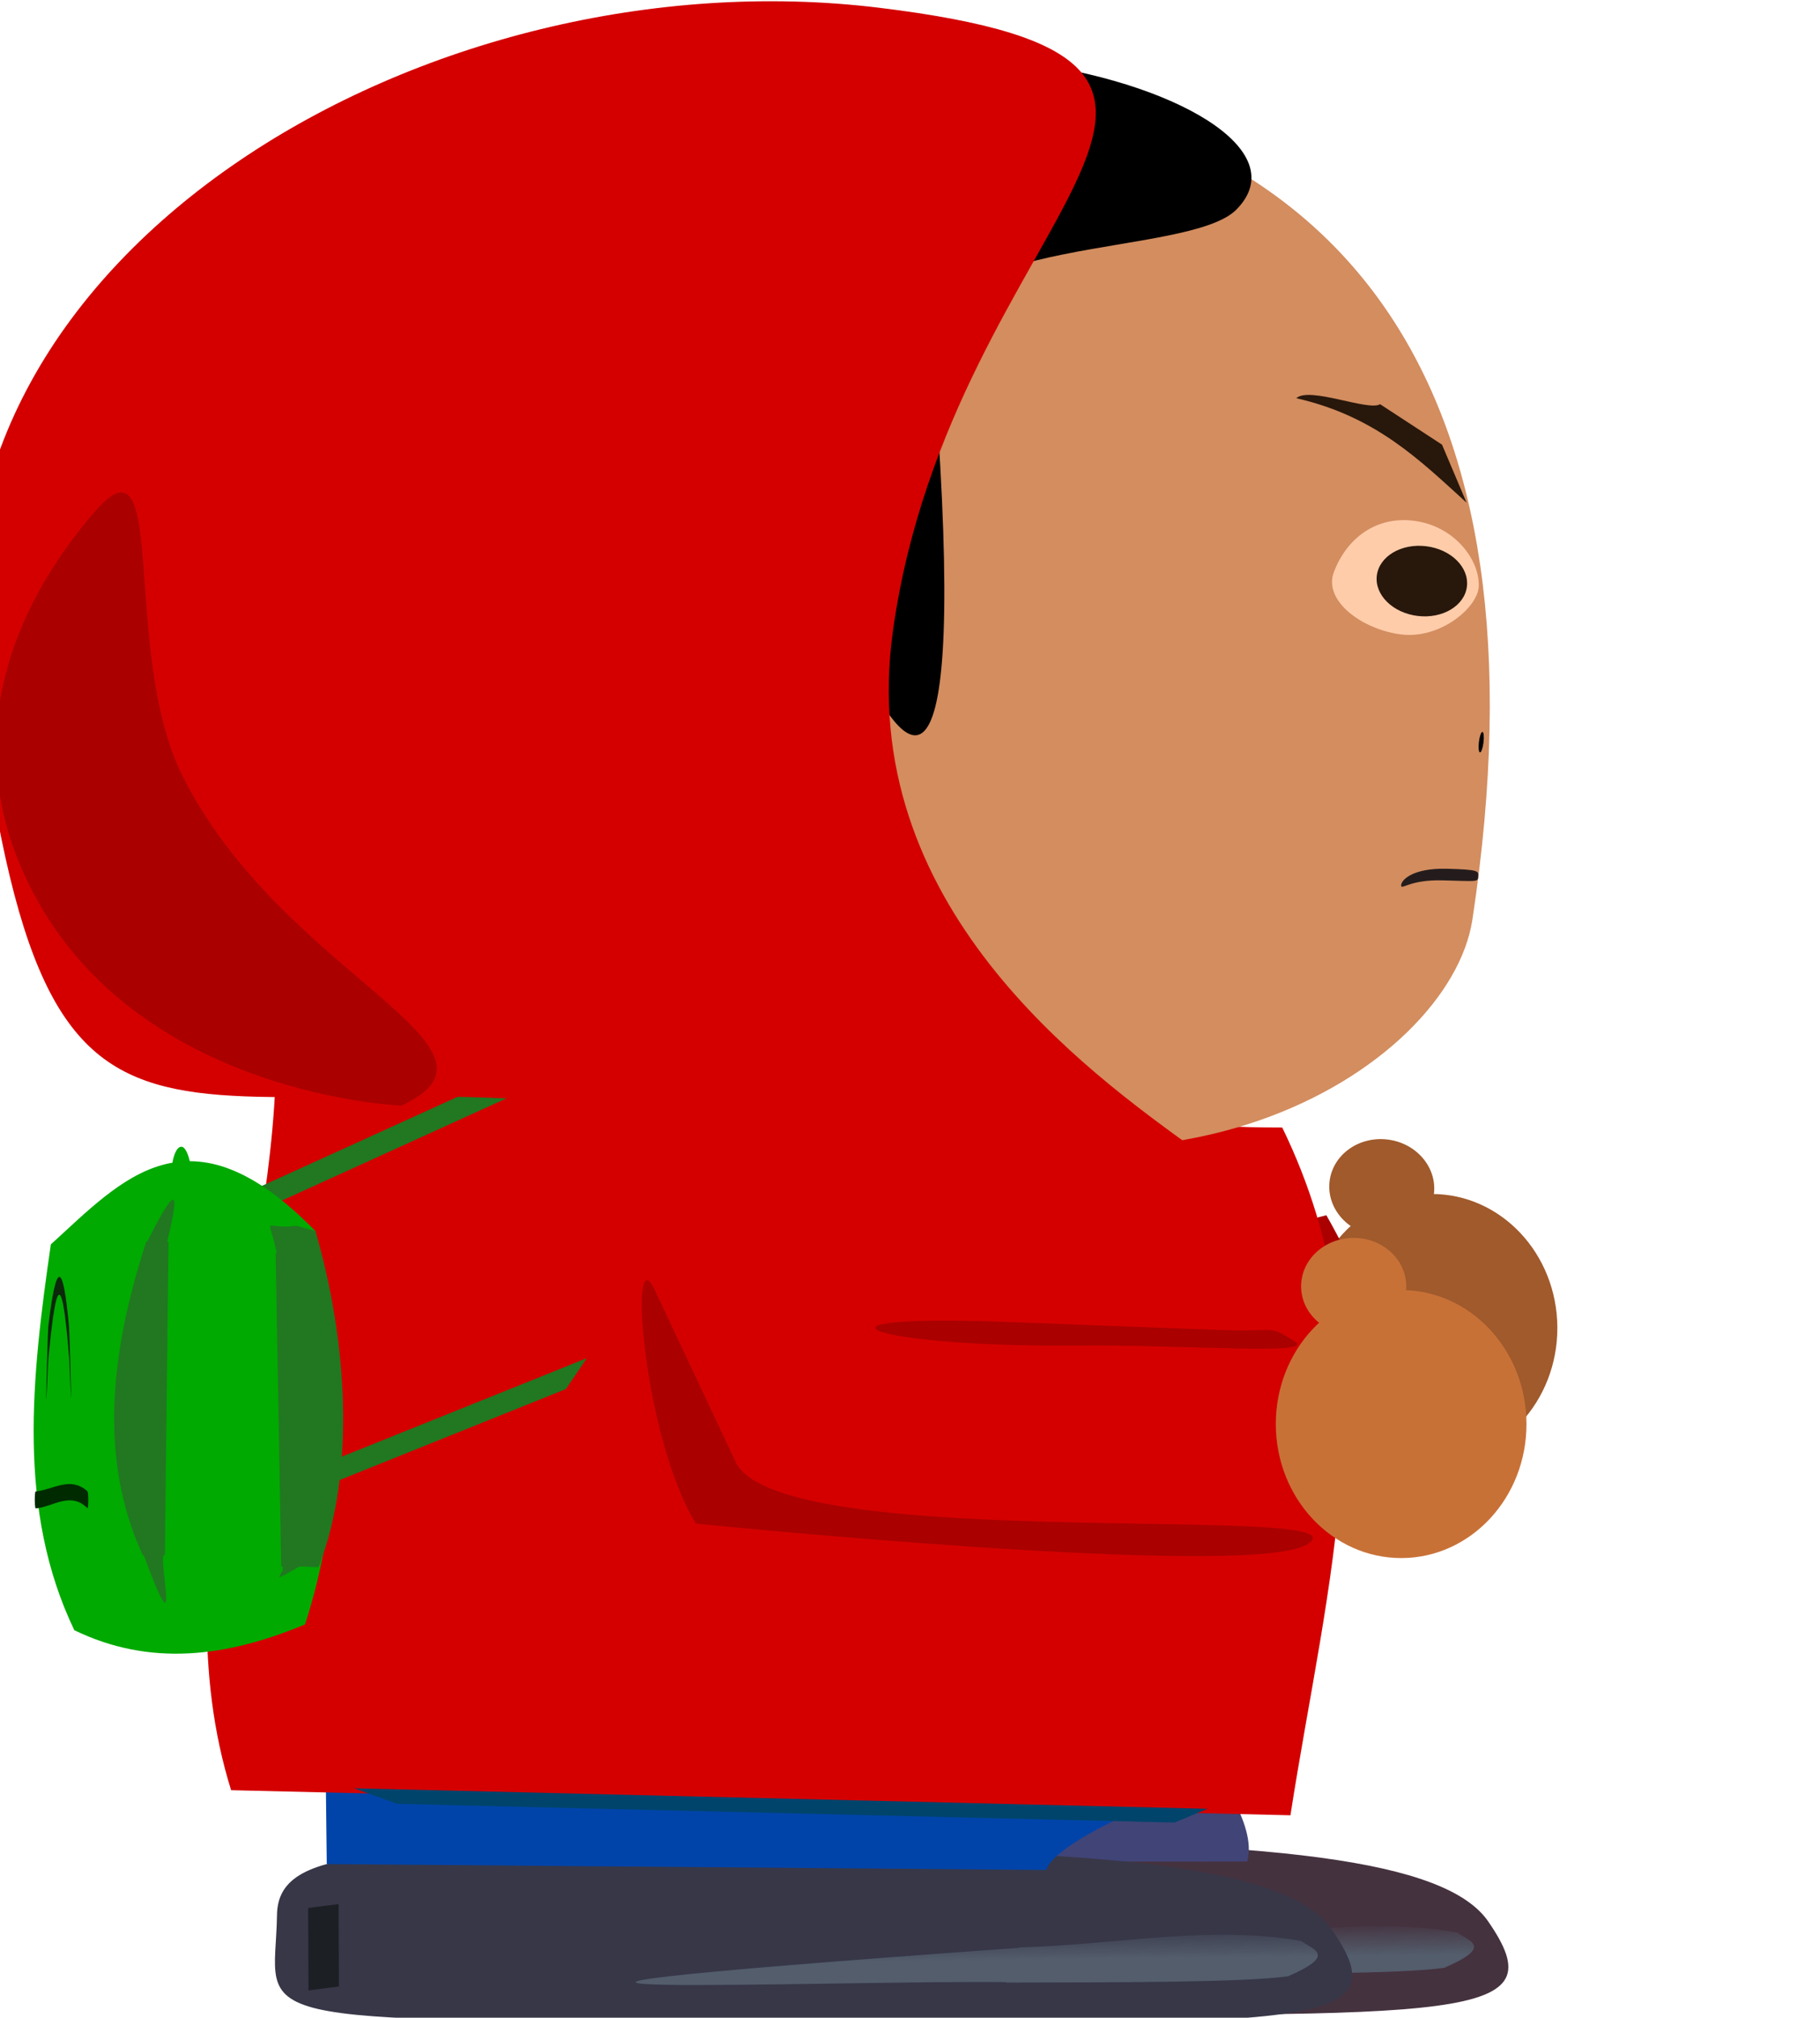 <?xml version="1.0" encoding="UTF-8" standalone="no"?>
<!-- Created with Inkscape (http://www.inkscape.org/) -->

<svg
   width="194mm"
   height="215mm"
   viewBox="0 0 194 215"
   version="1.1"
   id="svg5"
   inkscape:version="1.2 (dc2aedaf03, 2022-05-15)"
   sodipodi:docname="gus_punch2.svg"
   inkscape:export-filename="C:\Users\basti\OneDrive\Bureau\Gus veut boire un coup\Gus\gus_fight\gus_punch_r1.png"
   inkscape:export-xdpi="5.9319429"
   inkscape:export-ydpi="5.9319429"
   xmlns:inkscape="http://www.inkscape.org/namespaces/inkscape"
   xmlns:sodipodi="http://sodipodi.sourceforge.net/DTD/sodipodi-0.dtd"
   xmlns:xlink="http://www.w3.org/1999/xlink"
   xmlns="http://www.w3.org/2000/svg"
   xmlns:svg="http://www.w3.org/2000/svg">
  <sodipodi:namedview
     id="namedview7"
     pagecolor="#ffffff"
     bordercolor="#666666"
     borderopacity="1.0"
     inkscape:pageshadow="2"
     inkscape:pageopacity="0.0"
     inkscape:pagecheckerboard="0"
     inkscape:document-units="mm"
     showgrid="false"
     inkscape:zoom="0.51150168"
     inkscape:cx="257.08615"
     inkscape:cy="354.83754"
     inkscape:window-width="1920"
     inkscape:window-height="1001"
     inkscape:window-x="-9"
     inkscape:window-y="-9"
     inkscape:window-maximized="1"
     inkscape:current-layer="layer1"
     height="296mm"
     width="209mm"
     inkscape:showpageshadow="2"
     inkscape:deskcolor="#d1d1d1" />
  <defs
     id="defs2">
    <linearGradient
       inkscape:collect="always"
       id="linearGradient30040">
      <stop
         style="stop-color:#1c1f24;stop-opacity:1;"
         offset="0"
         id="stop30036" />
      <stop
         style="stop-color:#1c1f24;stop-opacity:0;"
         offset="1"
         id="stop30038" />
    </linearGradient>
    <linearGradient
       inkscape:collect="always"
       id="linearGradient29840">
      <stop
         style="stop-color:#535d6c;stop-opacity:1;"
         offset="0"
         id="stop29836" />
      <stop
         style="stop-color:#535d6c;stop-opacity:0;"
         offset="1"
         id="stop29838" />
    </linearGradient>
    <linearGradient
       inkscape:collect="always"
       id="linearGradient5194">
      <stop
         style="stop-color:#800000;stop-opacity:1;"
         offset="0"
         id="stop5190" />
      <stop
         style="stop-color:#800000;stop-opacity:0;"
         offset="1"
         id="stop5192" />
    </linearGradient>
    <linearGradient
       inkscape:collect="always"
       xlink:href="#linearGradient5194"
       id="linearGradient7905"
       gradientUnits="userSpaceOnUse"
       gradientTransform="matrix(0.738,0.142,-0.213,1.401,81.067,-9.292)"
       x1="51.573"
       y1="126.188"
       x2="51.573"
       y2="126.188" />
    <linearGradient
       inkscape:collect="always"
       xlink:href="#linearGradient5194"
       id="linearGradient14432"
       gradientUnits="userSpaceOnUse"
       gradientTransform="matrix(1.021,-0.7,1.106,0.607,-123.738,81.543)"
       x1="51.573"
       y1="126.188"
       x2="51.573"
       y2="126.188" />
    <linearGradient
       inkscape:collect="always"
       xlink:href="#linearGradient5194"
       id="linearGradient27326"
       gradientUnits="userSpaceOnUse"
       gradientTransform="matrix(0.169,0.103,-0.049,1.022,122.147,39.11)"
       x1="51.573"
       y1="126.188"
       x2="51.573"
       y2="126.188" />
    <linearGradient
       inkscape:collect="always"
       xlink:href="#linearGradient29840"
       id="linearGradient29842"
       x1="-227.651"
       y1="-227.239"
       x2="-227.676"
       y2="-223.428"
       gradientUnits="userSpaceOnUse"
       gradientTransform="matrix(-1,0.018,0.353,-0.935,4.6066667e-6,0)" />
    <linearGradient
       inkscape:collect="always"
       xlink:href="#linearGradient30040"
       id="linearGradient30042"
       x1="213.056"
       y1="-59.215"
       x2="213.223"
       y2="-61.333"
       gradientUnits="userSpaceOnUse"
       gradientTransform="matrix(0.999,0.004,-0.004,1,-3.4634876e-8,0)" />
    <linearGradient
       inkscape:collect="always"
       xlink:href="#linearGradient29840"
       id="linearGradient29842-7"
       x1="-227.651"
       y1="-227.239"
       x2="-227.676"
       y2="-223.428"
       gradientUnits="userSpaceOnUse"
       gradientTransform="matrix(-1,0.018,0.353,-0.935,4.6109615e-6,0)" />
    <linearGradient
       inkscape:collect="always"
       xlink:href="#linearGradient30040"
       id="linearGradient30042-2"
       x1="213.056"
       y1="-59.215"
       x2="213.223"
       y2="-61.333"
       gradientUnits="userSpaceOnUse"
       gradientTransform="matrix(0.999,0.004,-0.004,1,-1.5346349e-6,0)" />
  </defs>
  <g
     inkscape:label="Calque 1"
     inkscape:groupmode="layer"
     id="layer1">
    <path
       id="path11385-7"
       style="fill:#45323f;fill-opacity:1;stroke-width:0.603"
       d="m 158.635,204.744 c 7.31,10.603 -2.001,10.086 -59.945,9.848 -58.297,-0.24 -52.69,0.243 -52.52,-11.452 0.116,-7.943 13.235,-6.797 51.402,-6.955 38.168,-0.158 56.531,1.985 61.063,8.558 z"
       sodipodi:nodetypes="sssss"
       inkscape:export-filename="..\_bank\image\gus_mini.png"
       inkscape:export-xdpi="8.2525206"
       inkscape:export-ydpi="8.2525206" />
    <path
       id="rect10620-2"
       style="fill:#414477;fill-opacity:1;stroke-width:0.561"
       d="m 40.235,189.775 88.468,-1.272 c 0.287,-0.914 5.449,5.957 4.227,9.852 l -83.234,0.067 z"
       sodipodi:nodetypes="ccccc"
       inkscape:export-filename="C:\Users\basti\OneDrive\Bureau\Gus veut boire un coup\Gus\gus_fight\gus_lr1.png"
       inkscape:export-xdpi="5.9230065"
       inkscape:export-ydpi="5.9230065" />
    <path
       id="rect20539-9-5-5"
       style="fill:url(#linearGradient29842-7);fill-opacity:1;stroke-width:0.185"
       inkscape:transform-center-x="-4.223255"
       inkscape:transform-center-y="-2.9256739"
       d="m 153.993,209.678 c -4.803,0.668 -17.754,0.645 -30.066,0.677 -0.028,8e-5 -0.006,-0.046 -0.033,-0.047 -16.535,-0.249 -80.68,2.218 1.363,-3.653 0.028,-10e-4 0.041,-0.049 0.069,-0.049 10.022,-0.233 20.2,-2.426 30.066,-0.677 0.028,0.005 0.01,0.03 0.033,0.047 1.182,0.867 3.731,1.441 -1.363,3.653 -0.026,0.011 -0.041,0.045 -0.069,0.049 z"
       sodipodi:nodetypes="sssssssss"
       inkscape:export-filename="C:\Users\basti\OneDrive\Bureau\Gus veut boire un coup\Gus\gus_fight\gus_lr1.png"
       inkscape:export-xdpi="5.9230065"
       inkscape:export-ydpi="5.9230065" />
    <rect
       style="fill:url(#linearGradient30042-2);fill-opacity:1;stroke-width:0.454"
       id="rect11065-9-7"
       width="8.778"
       height="3.269"
       x="209.192"
       y="-57.12"
       transform="matrix(0.004,1,-0.992,0.126,0,0)"
       inkscape:export-filename="C:\Users\basti\OneDrive\Bureau\Gus veut boire un coup\Gus\gus_fight\gus_lr1.png"
       inkscape:export-xdpi="5.9230065"
       inkscape:export-ydpi="5.9230065" />
    <path
       id="path11385"
       style="fill:#373748;stroke-width:0.603"
       d="m 141.991,205.645 c 7.31,10.603 -2.001,10.086 -59.945,9.848 -58.297,-0.24 -52.69,0.243 -52.52,-11.452 0.116,-7.943 13.235,-6.797 51.402,-6.955 38.168,-0.158 56.531,1.985 61.063,8.558 z"
       sodipodi:nodetypes="sssss"
       inkscape:export-filename="C:\Users\basti\OneDrive\Bureau\Gus veut boire un coup\Gus\gus_fight\gus_lr1.png"
       inkscape:export-xdpi="5.9230065"
       inkscape:export-ydpi="5.9230065" />
    <path
       id="rect10620"
       style="fill:#0044aa;stroke-width:0.561"
       d="m 34.729,189.704 96.748,-0.401 c 0.287,-0.914 -18.733,6.058 -19.955,9.952 l -76.691,-0.631 z"
       sodipodi:nodetypes="ccccc"
       inkscape:export-filename="C:\Users\basti\OneDrive\Bureau\Gus veut boire un coup\Gus\gus_fight\gus_lr1.png"
       inkscape:export-xdpi="5.9230065"
       inkscape:export-ydpi="5.9230065" />
    <ellipse
       style="fill:#a05a2c;fill-opacity:1;stroke-width:0.148"
       id="path9819-9-5-6"
       cx="161.469"
       cy="107.86"
       rx="5.602"
       ry="5.156"
       inkscape:export-filename="C:\Users\basti\OneDrive\Bureau\Gus veut boire un coup\Gus\gus_fight\gus_lr1.png"
       inkscape:export-xdpi="5.9230065"
       inkscape:export-ydpi="5.9230065"
       transform="rotate(6.925)" />
    <ellipse
       style="fill:#a05a2c;fill-opacity:1;stroke-width:0.381"
       id="path9819-5-4"
       cx="152.057"
       cy="142.137"
       rx="13.359"
       ry="14.279"
       inkscape:export-filename="C:\Users\basti\OneDrive\Bureau\Gus veut boire un coup\Gus\gus_fight\gus_lr1.png"
       inkscape:export-xdpi="5.9230065"
       inkscape:export-ydpi="5.9230065"
       transform="rotate(-0.237)" />
    <path
       id="rect8523-3"
       style="fill:#aa0000;fill-opacity:1;stroke-width:0.391"
       d="m 38.302,156.606 c 40.541,-13.125 66.935,-17.673 103.078,-27.117 3.035,5.342 7.45,14.297 5.368,21.649 L 38.66,178.093 c -9.143,-4.557 0.902,-14.864 -0.358,-21.487 z"
       sodipodi:nodetypes="ccccc"
       inkscape:export-filename="C:\Users\basti\OneDrive\Bureau\Gus veut boire un coup\Gus\gus_fight\gus_lr1.png"
       inkscape:export-xdpi="5.9230065"
       inkscape:export-ydpi="5.9230065" />
    <path
       id="rect8523"
       style="fill:#d40000;stroke-width:0.391"
       d="m 29.416,113.273 c 42.506,-9.149 69.904,6.922 107.261,6.871 11.899,24.38 4.654,48.84 0.876,73.285 L 24.635,190.756 c -7.793,-24.925 4.424,-52.524 4.781,-77.482 z"
       sodipodi:nodetypes="ccccc"
       inkscape:export-filename="C:\Users\basti\OneDrive\Bureau\Gus veut boire un coup\Gus\gus_fight\gus_lr1.png"
       inkscape:export-xdpi="5.9230065"
       inkscape:export-ydpi="5.9230065" />
    <path
       id="rect10620-1"
       style="fill:#00446c;fill-opacity:0.998;stroke-width:0.199"
       d="m 37.722,190.551 90.999,2.186 -3.522,1.468 -82.847,-1.99 z"
       sodipodi:nodetypes="ccccc"
       inkscape:export-filename="C:\Users\basti\OneDrive\Bureau\Gus veut boire un coup\Gus\gus_fight\gus_lr1.png"
       inkscape:export-xdpi="5.9230065"
       inkscape:export-ydpi="5.9230065" />
    <ellipse
       style="fill:#c87137;stroke-width:0.381"
       id="path9819-5"
       cx="148.724"
       cy="152.358"
       rx="13.359"
       ry="14.279"
       inkscape:export-filename="C:\Users\basti\OneDrive\Bureau\Gus veut boire un coup\Gus\gus_fight\gus_lr1.png"
       inkscape:export-xdpi="5.9230065"
       inkscape:export-ydpi="5.9230065"
       transform="rotate(-0.237)" />
    <ellipse
       style="fill:#c87137;stroke-width:0.148"
       id="path9819-9-5"
       cx="143.724"
       cy="137.657"
       rx="5.602"
       ry="5.156"
       inkscape:export-filename="C:\Users\basti\OneDrive\Bureau\Gus veut boire un coup\Gus\gus_fight\gus_lr1.png"
       inkscape:export-xdpi="5.9230065"
       inkscape:export-ydpi="5.9230065"
       transform="rotate(-0.237)" />
    <rect
       style="fill:#217821;stroke-width:0.32"
       id="rect20539-9"
       width="59.052"
       height="5.68"
       x="267.327"
       y="311.84"
       ry="0.073"
       transform="matrix(-0.91,0.414,1,-0.009,0,0)"
       inkscape:transform-center-x="-9.9488496"
       inkscape:transform-center-y="-2.5958613"
       rx="0.073"
       inkscape:export-filename="C:\Users\basti\OneDrive\Bureau\Gus veut boire un coup\Gus\gus_fight\gus_lr1.png"
       inkscape:export-xdpi="5.9230065"
       inkscape:export-ydpi="5.9230065" />
    <rect
       style="fill:#217821;stroke-width:0.276"
       id="rect20539-9-6"
       width="30.302"
       height="3.976"
       x="-237.833"
       y="-285.896"
       ry="0.064"
       transform="matrix(-0.928,0.373,0.561,-0.828,0,0)"
       inkscape:transform-center-x="-4.6378716"
       inkscape:transform-center-y="-3.693373"
       rx="0.069"
       inkscape:export-filename="C:\Users\basti\OneDrive\Bureau\Gus veut boire un coup\Gus\gus_fight\gus_lr1.png"
       inkscape:export-xdpi="5.9230065"
       inkscape:export-ydpi="5.9230065" />
    <path
       id="rect20539-9-5"
       style="fill:url(#linearGradient29842);fill-opacity:1;stroke-width:0.185"
       inkscape:transform-center-x="-4.223267"
       inkscape:transform-center-y="-2.9256691"
       d="m 137.348,210.578 c -4.803,0.668 -17.754,0.645 -30.066,0.677 -0.028,8e-5 -0.005,-0.046 -0.033,-0.047 -16.535,-0.249 -80.68,2.218 1.363,-3.653 0.028,-0.001 0.041,-0.049 0.069,-0.049 10.023,-0.233 20.2,-2.426 30.066,-0.677 0.028,0.005 0.01,0.03 0.033,0.047 1.182,0.867 3.731,1.441 -1.363,3.653 -0.026,0.011 -0.041,0.045 -0.069,0.049 z"
       sodipodi:nodetypes="sssssssss"
       inkscape:export-filename="C:\Users\basti\OneDrive\Bureau\Gus veut boire un coup\Gus\gus_fight\gus_lr1.png"
       inkscape:export-xdpi="5.9230065"
       inkscape:export-ydpi="5.9230065" />
    <path
       id="path31-6"
       style="fill:#d38d5f;fill-rule:evenodd;stroke-width:0.357"
       d="m 88.523,73.511 c -6.247,58.9 -43.68,19.472 -3.782,40.45 37.845,19.898 69.786,-0.009 72.209,-15.986 C 165.751,39.947 142.383,13.923 104.03,9.265 65.677,4.606 93.281,28.653 88.523,73.511 Z"
       sodipodi:nodetypes="sssss"
       inkscape:export-filename="C:\Users\basti\OneDrive\Bureau\Gus veut boire un coup\Gus\gus_fight\gus_lr1.png"
       inkscape:export-xdpi="5.9230065"
       inkscape:export-ydpi="5.9230065" />
    <path
       id="path32024"
       style="fill-opacity:0.998;stroke-width:0.265"
       d="M 131.796,22.329 C 126.687,27.503 98.349,24.965 99.351,37.205 107.38,135.326 75.814,28.392 76.823,18.968 77.771,10.117 92.122,4.589 108.596,6.59 c 16.474,2.001 29.454,9.404 23.199,15.739 z"
       sodipodi:nodetypes="sssss"
       inkscape:export-filename="C:\Users\basti\OneDrive\Bureau\Gus veut boire un coup\Gus\gus_fight\gus_lr1.png"
       inkscape:export-xdpi="5.9230065"
       inkscape:export-ydpi="5.9230065" />
    <path
       id="path31"
       style="fill:#d40000;fill-rule:evenodd;stroke-width:0.399"
       d="M 95.192,67.136 C 86.94,125.792 194.982,138.206 76.009,119.263 17.368,109.926 5.292,135.312 -2.675,71.403 -8.257,26.626 45.891,-4.981 93.652,0.819 141.414,6.62 101.478,22.463 95.192,67.136 Z"
       sodipodi:nodetypes="sssss"
       inkscape:export-filename="C:\Users\basti\OneDrive\Bureau\Gus veut boire un coup\Gus\gus_fight\gus_lr1.png"
       inkscape:export-xdpi="5.9230065"
       inkscape:export-ydpi="5.9230065" />
    <path
       id="path4257-0-5-7"
       style="fill:url(#linearGradient27326);fill-opacity:1;stroke-width:0.112"
       d="m 129.939,141.716 c 6.559,0.246 5.109,-0.617 8.078,1.225 2.411,1.496 -11.616,0.327 -22.959,0.436 -22.673,0.218 -31.335,-3.398 -7.787,-2.513 z"
       sodipodi:nodetypes="sssss"
       inkscape:export-filename="C:\Users\basti\OneDrive\Bureau\Gus veut boire un coup\Gus\gus_fight\gus_lr1.png"
       inkscape:export-xdpi="5.9230065"
       inkscape:export-ydpi="5.9230065" />
    <path
       id="path4257-0"
       style="fill:url(#linearGradient14432);fill-opacity:1;stroke-width:0.312"
       d="m 19.427,82.63 c 10.606,21.317 36.83,28.93 23.365,35.177 0,0 -27.909,-1.011 -39.273,-22.72 -8.299,-15.853 -2.201,-30.414 6.57,-40.548 7.994,-9.237 2.716,14.783 9.337,28.091 z"
       sodipodi:nodetypes="sssss"
       inkscape:export-filename="C:\Users\basti\OneDrive\Bureau\Gus veut boire un coup\Gus\gus_fight\gus_lr1.png"
       inkscape:export-xdpi="5.9230065"
       inkscape:export-ydpi="5.9230065" />
    <rect
       style="fill:url(#linearGradient30042);fill-opacity:1;stroke-width:0.454"
       id="rect11065-9"
       width="8.778"
       height="3.269"
       x="207.373"
       y="-35.548"
       transform="matrix(0.004,1,-0.992,0.126,0,0)"
       inkscape:export-filename="C:\Users\basti\OneDrive\Bureau\Gus veut boire un coup\Gus\gus_fight\gus_lr1.png"
       inkscape:export-xdpi="5.9230065"
       inkscape:export-ydpi="5.9230065" />
    <path
       id="rect17082"
       style="fill:#00aa00;stroke-width:0.147"
       d="m 5.42,132.596 c 7.576,-6.872 14.729,-15.227 28.205,-1.41 3.204,16.04 2.773,29.973 -1.112,41.904 -8.463,3.539 -16.596,4.493 -24.591,0.619 C 1.78,160.903 3.364,146.789 5.42,132.596 Z"
       sodipodi:nodetypes="ccccc"
       inkscape:export-filename="C:\Users\basti\OneDrive\Bureau\Gus veut boire un coup\Gus\gus_fight\gus_lr1.png"
       inkscape:export-xdpi="5.9230065"
       inkscape:export-ydpi="5.9230065" />
    <rect
       style="fill:#00aa00;stroke-width:0.369"
       id="rect17663"
       width="2.198"
       height="10.2"
       x="17.723"
       y="122.268"
       ry="3.326"
       rx="3.326"
       inkscape:export-filename="C:\Users\basti\OneDrive\Bureau\Gus veut boire un coup\Gus\gus_fight\gus_lr1.png"
       inkscape:export-xdpi="5.9230065"
       inkscape:export-ydpi="5.9230065"
       transform="rotate(-0.237)" />
    <path
       id="rect17811"
       style="fill:#0b280b;stroke-width:0.056"
       d="m 5.143,141.368 c 0.822,-6.927 1.564,-7.225 2.214,-0.009 0.039,0.432 0.222,6.51 0.226,7.441 0.004,0.931 -0.174,-3.598 -0.212,-4.079 -0.874,-11.085 -1.555,-6.684 -2.214,0.009 -0.037,0.374 -0.227,5.195 -0.231,4.264 -0.004,-0.931 0.179,-7.305 0.217,-7.626 z"
       sodipodi:nodetypes="sssssss"
       inkscape:export-filename="C:\Users\basti\OneDrive\Bureau\Gus veut boire un coup\Gus\gus_fight\gus_lr1.png"
       inkscape:export-xdpi="5.9230065"
       inkscape:export-ydpi="5.9230065" />
    <path
       id="rect17813"
       style="fill:#002b00;stroke-width:0.118"
       d="m 3.795,158.923 c 1.84,-0.165 3.675,-1.672 5.522,-0.023 0.051,0.045 0.094,0.402 0.096,0.902 0.002,0.5 -0.037,0.953 -0.088,0.903 -1.848,-1.815 -3.682,-0.123 -5.522,0.023 -0.051,0.004 -0.094,-0.402 -0.096,-0.902 -0.002,-0.5 0.037,-0.898 0.088,-0.903 z"
       sodipodi:nodetypes="sssssss"
       inkscape:export-filename="C:\Users\basti\OneDrive\Bureau\Gus veut boire un coup\Gus\gus_fight\gus_lr1.png"
       inkscape:export-xdpi="5.9230065"
       inkscape:export-ydpi="5.9230065" />
    <path
       id="rect19198"
       style="fill:#217821;stroke-width:0.191"
       d="m 17.963,132.327 -0.386,33.337 c -4.33e-4,0.037 -0.102,0.033 -0.13,0.067 -0.517,0.623 1.94,11.039 -2.119,-2.1e-4 -0.013,-0.036 -0.112,-0.031 -0.129,-0.067 -4.652,-10.124 -3.491,-21.449 0.386,-33.337 0.012,-0.037 0.112,-0.031 0.13,-0.067 3.67,-7.307 3.147,-4.276 2.119,2.1e-4 -0.009,0.037 0.129,0.03 0.129,0.067 z"
       sodipodi:nodetypes="sssssssss"
       inkscape:export-filename="C:\Users\basti\OneDrive\Bureau\Gus veut boire un coup\Gus\gus_fight\gus_lr1.png"
       inkscape:export-xdpi="5.9230065"
       inkscape:export-ydpi="5.9230065" />
    <path
       id="rect19198-2"
       style="fill:#217821;stroke-width:0.177"
       d="m 29.384,133.541 0.59,33.332 c 6.54e-4,0.037 0.088,0.032 0.113,0.066 0.451,0.619 -1.885,2.132 1.829,-0.017 0.033,-0.019 2.037,0.089 2.051,0.053 3.937,-10.159 3.096,-23.934 -0.342,-35.791 0,0 -2.016,-0.581 -2.055,-0.575 -3.58,0.482 -2.996,-1.406 -2.076,2.863 0.007,0.037 -0.111,0.031 -0.11,0.068 z"
       sodipodi:nodetypes="sssssssss"
       inkscape:export-filename="C:\Users\basti\OneDrive\Bureau\Gus veut boire un coup\Gus\gus_fight\gus_lr1.png"
       inkscape:export-xdpi="5.9230065"
       inkscape:export-ydpi="5.9230065" />
    <path
       id="rect1430"
       style="fill:#28170b;stroke-width:0.148"
       d="m 147.107,43.069 6.602,4.311 2.62,6.184 c -4.961,-4.502 -9.653,-9.199 -18.155,-11.133 1.393,-1.283 7.736,1.425 8.933,0.638 z"
       sodipodi:nodetypes="ccccc"
       inkscape:transform-center-x="4.4205769"
       inkscape:transform-center-y="-0.3352006"
       inkscape:export-filename="C:\Users\basti\OneDrive\Bureau\Gus veut boire un coup\Gus\gus_fight\gus_lr1.png"
       inkscape:export-xdpi="5.9230065"
       inkscape:export-ydpi="5.9230065" />
    <path
       id="path2169-5-4-0"
       style="fill:#ffccaa;stroke-width:0.456"
       d="m 142.175,60.981 c -1.138,3.053 3.058,6.122 7.206,6.626 4.148,0.504 8.164,-2.882 8.245,-5.136 0.1,-2.774 -2.512,-6.346 -6.776,-6.96 -4.136,-0.596 -7.328,1.858 -8.675,5.47 z"
       sodipodi:nodetypes="sssss"
       inkscape:export-filename="C:\Users\basti\OneDrive\Bureau\Gus veut boire un coup\Gus\gus_fight\gus_lr1.png"
       inkscape:export-xdpi="5.9230065"
       inkscape:export-ydpi="5.9230065" />
    <path
       id="path3219-1"
       style="fill:#241c1c;stroke-width:0.48"
       d="m 157.568,93.423 c -0.015,0.583 -0.208,0.475 -3.805,0.384 -3.596,-0.091 -4.424,1.107 -4.41,0.523 0.015,-0.583 1.274,-1.85 4.87,-1.759 3.596,0.091 3.358,0.27 3.344,0.852 z"
       sodipodi:nodetypes="sssss"
       inkscape:export-filename="C:\Users\basti\OneDrive\Bureau\Gus veut boire un coup\Gus\gus_fight\gus_lr1.png"
       inkscape:export-xdpi="5.9230065"
       inkscape:export-ydpi="5.9230065" />
    <ellipse
       style="fill:#28170b;stroke-width:0.286"
       id="path2169"
       ry="3.742"
       rx="4.837"
       cy="43.192"
       cx="157.921"
       inkscape:export-filename="C:\Users\basti\OneDrive\Bureau\Gus veut boire un coup\Gus\gus_fight\gus_lr1.png"
       inkscape:export-xdpi="5.9230065"
       inkscape:export-ydpi="5.9230065"
       transform="rotate(6.925)" />
    <ellipse
       style="fill:#000000;fill-opacity:0.998;stroke-width:0.434"
       id="path31470"
       cx="166.27"
       cy="59.469"
       rx="0.246"
       ry="1.097"
       inkscape:export-filename="C:\Users\basti\OneDrive\Bureau\Gus veut boire un coup\Gus\gus_fight\gus_lr1.png"
       inkscape:export-xdpi="5.9230065"
       inkscape:export-ydpi="5.9230065"
       transform="rotate(6.925)" />
    <path
       id="path4257-0-5"
       style="fill:url(#linearGradient7905);fill-opacity:1;stroke-width:0.273"
       d="m 78.414,155.785 c 4.691,9.969 68.706,4.22 60.871,8.802 -6.363,3.721 -65.114,-2.242 -65.114,-2.242 -5.671,-9.344 -7.201,-30.878 -4.38,-24.883 z"
       sodipodi:nodetypes="sssss"
       inkscape:export-filename="C:\Users\basti\OneDrive\Bureau\Gus veut boire un coup\Gus\gus_fight\gus_lr1.png"
       inkscape:export-xdpi="5.9230065"
       inkscape:export-ydpi="5.9230065" />
  </g>
</svg>
